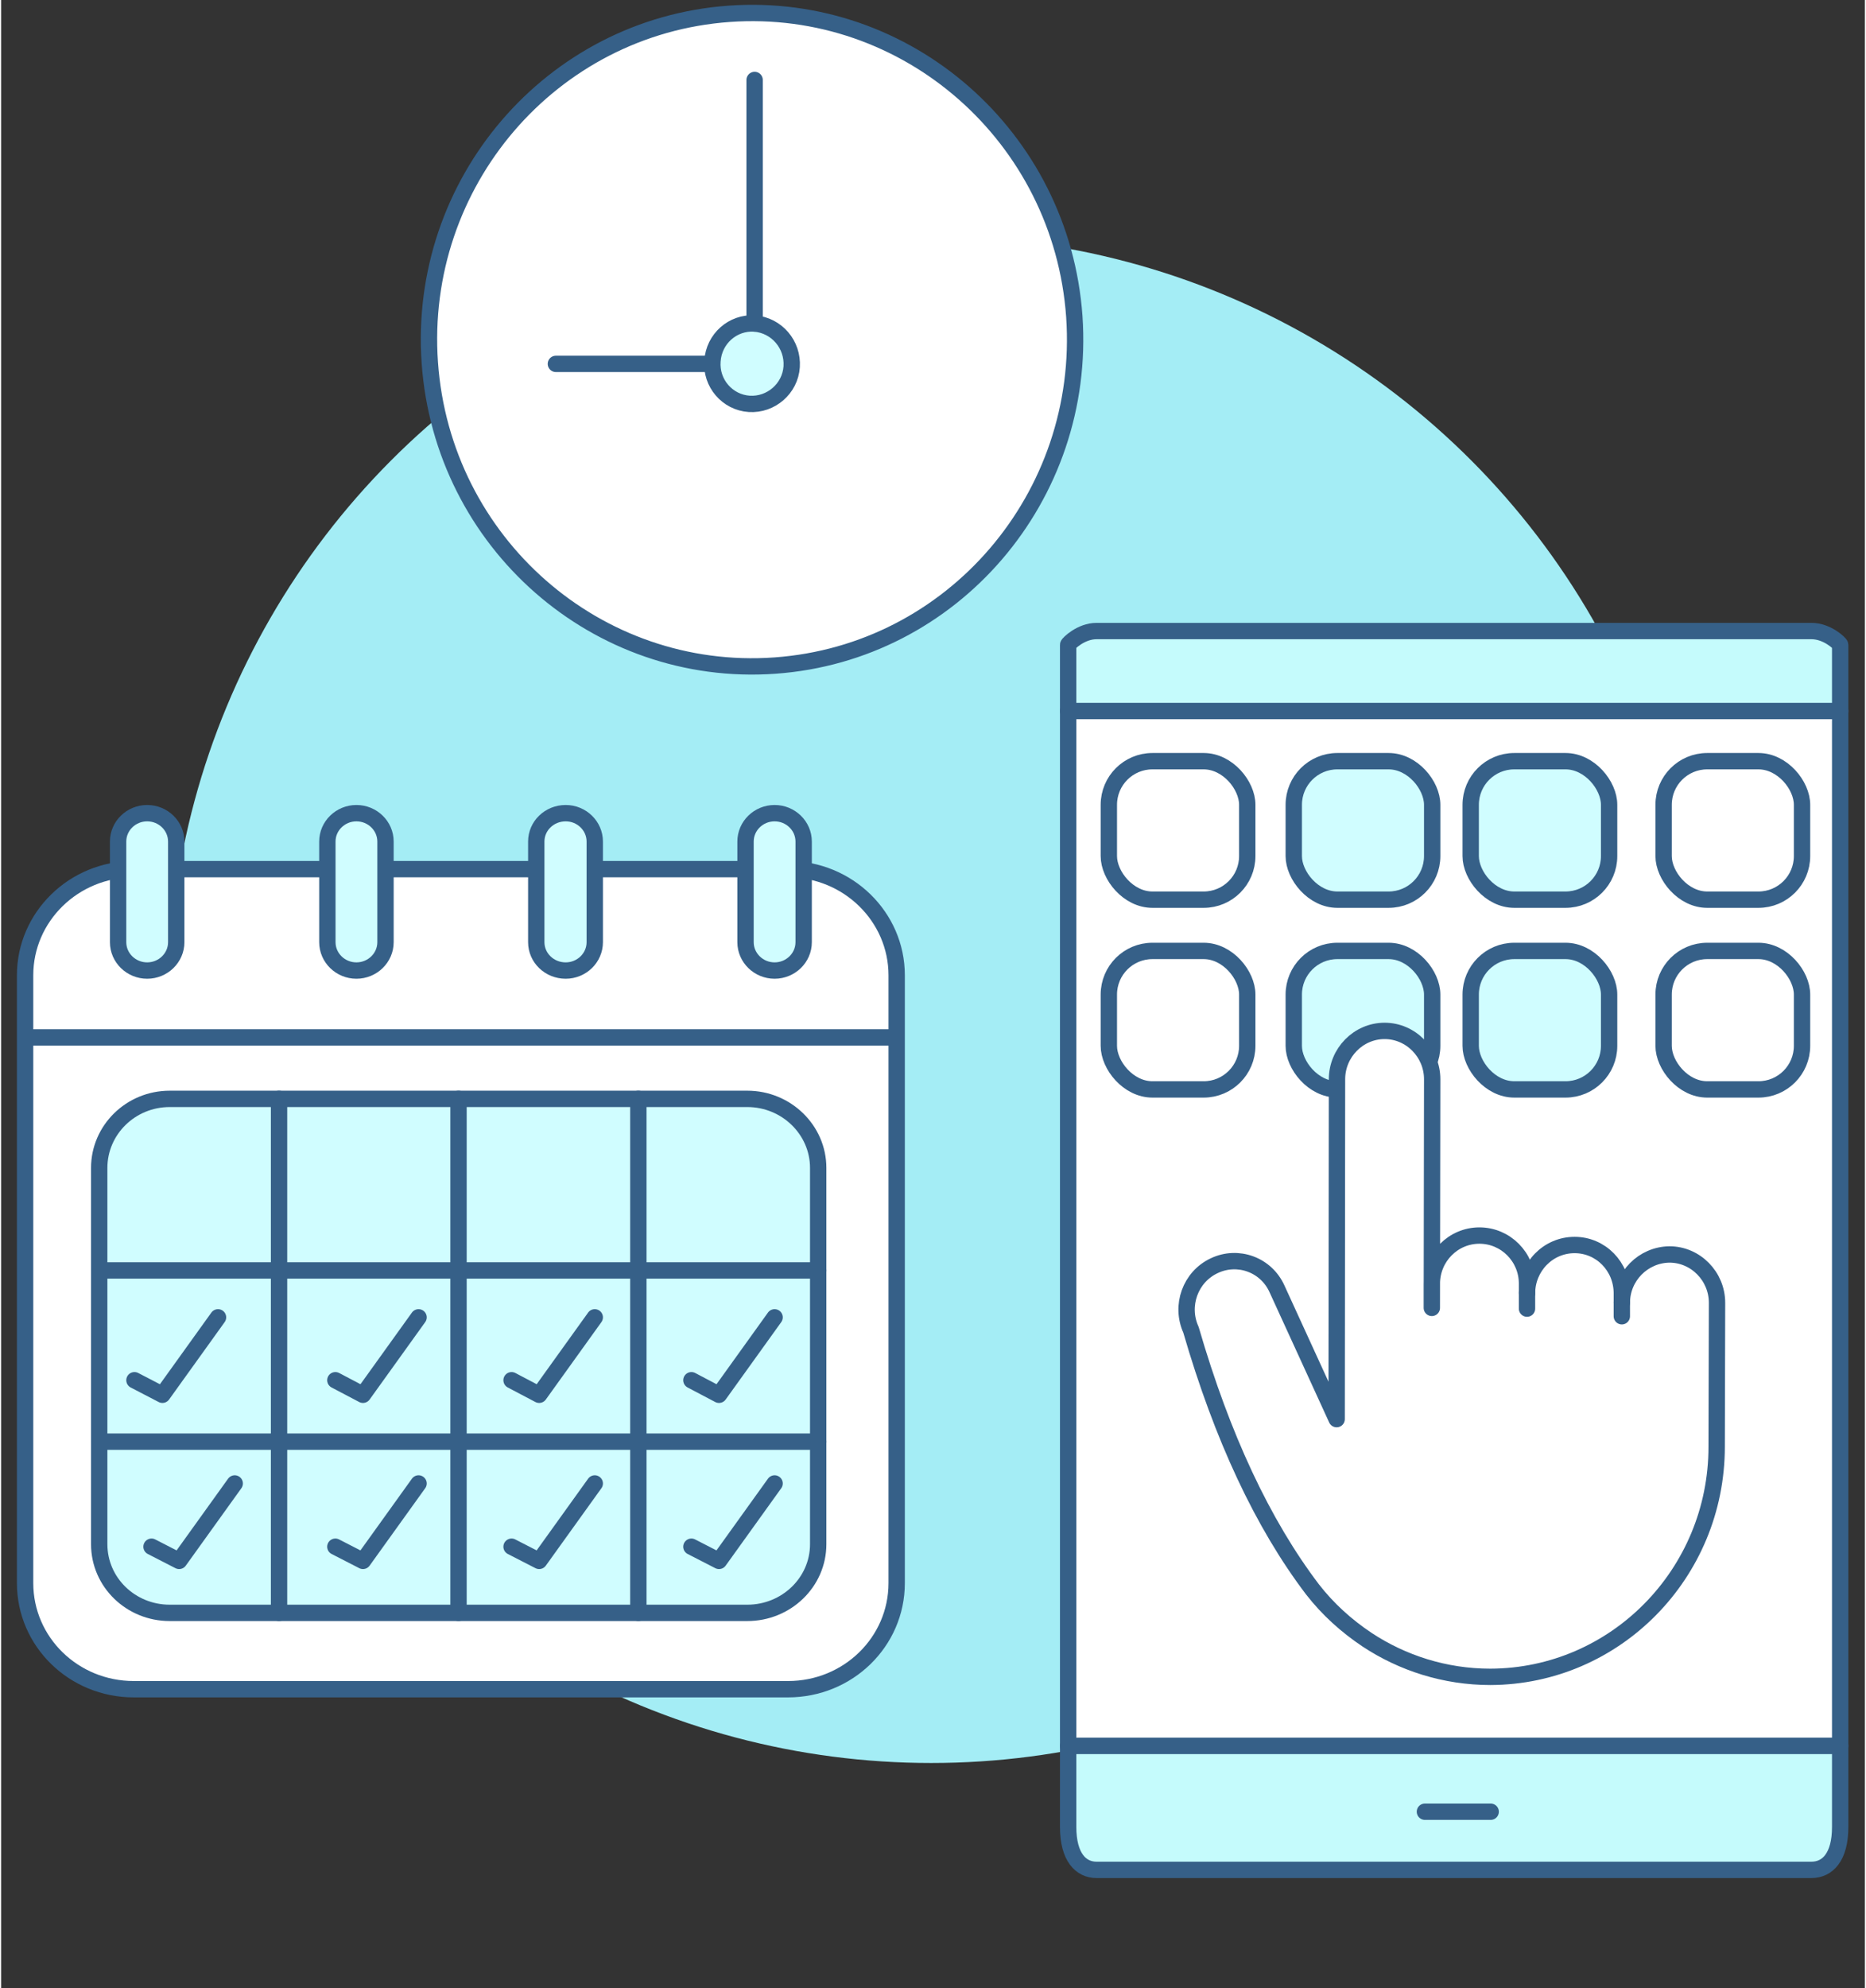 <svg version="1.2" xmlns="http://www.w3.org/2000/svg" viewBox="0 0 513 547" width="200" height="213">
	<rect x="0" y="0" width="513" height="547" fill="#333333" stroke="none"/>
	<title>year3-svg</title>
	<style>
		.s0 { fill: #a4edf5 } 
		.s1 { fill: none;stroke: #366088;stroke-linecap: round;stroke-linejoin: round;stroke-width: 4.5 } 
		.s2 { fill: none;stroke: #366088;stroke-linecap: round;stroke-linejoin: round;stroke-width: 4.5;stroke-dasharray: 27,27 } 
		.s3 { fill: none;stroke: #366088;stroke-linecap: round;stroke-linejoin: round;stroke-width: 4.5;stroke-dasharray: 34,34 } 
		.s4 { fill: #ffffff;stroke: #366088;stroke-linecap: round;stroke-linejoin: round;stroke-width: 4.5 } 
		.s5 { fill: #d0fdff;stroke: #366088;stroke-linecap: round;stroke-linejoin: round;stroke-width: 4.5 } 
		.s6 { fill: #c5fbfc;stroke: #366088;stroke-linecap: round;stroke-linejoin: round;stroke-width: 4.5 } 
	</style>
	<g id="&lt;Group&gt;">
		<g id="&lt;Group&gt;">
			<g id="&lt;Group&gt;">
				<g id="&lt;Group&gt;">
					<g id="&lt;Group&gt;">
						<g id="&lt;Group&gt;">
							<g id="&lt;Group&gt;">
								<g id="&lt;Group&gt;">
									<g id="&lt;Group&gt;">
										<g id="&lt;Group&gt;">
											<g id="&lt;Group&gt;">
												<circle id="&lt;Path&gt;" class="s0" cx="256" cy="275" r="210"/>
											</g>
										</g>
									</g>
								</g>
							</g>
						</g>
					</g>
				</g>
			</g>
		</g>
		
		<g id="&lt;Group&gt;">
			<g id="&lt;Group&gt;">
				<path id="&lt;Path&gt;" class="s4" d="m216.6 464.7h-180.1c-16.5 0-29.9-13-29.9-29.2v-167.2c0-16.1 13.4-29.2 29.9-29.2h180.1c16.5 0 29.9 13.1 29.9 29.2v167.2c0 16.2-13.4 29.2-29.9 29.2z"/>
				<g id="&lt;Group&gt;">
					<path id="&lt;Path&gt;" class="s5" d="m40.2 267c-4.4 0-8-3.5-8-7.8v-27.7c0-4.3 3.6-7.8 8-7.8 4.4 0 8 3.5 8 7.8v27.7c0 4.3-3.6 7.8-8 7.8z"/>
					<path id="&lt;Path&gt;" class="s5" d="m97.8 267c-4.4 0-8-3.5-8-7.8v-27.7c0-4.3 3.6-7.8 8-7.8 4.4 0 8 3.5 8 7.8v27.7c0 4.3-3.6 7.8-8 7.8z"/>
					<path id="&lt;Path&gt;" class="s5" d="m155.4 267c-4.5 0-8.1-3.5-8.1-7.8v-27.7c0-4.3 3.6-7.8 8.1-7.8 4.4 0 8 3.5 8 7.8v27.7c0 4.3-3.6 7.8-8 7.8z"/>
					<path id="&lt;Path&gt;" class="s5" d="m212.9 267c-4.4 0-8-3.5-8-7.8v-27.7c0-4.3 3.6-7.8 8-7.8 4.4 0 8 3.5 8 7.8v27.7c0 4.3-3.6 7.8-8 7.8z"/>
				</g>
				<path id="&lt;Path&gt;" class="s4" d="m7.4 285.4h238.1"/>
			</g>
			<g id="&lt;Group&gt;">
				<path id="&lt;Path&gt;" class="s5" d="m205.4 443.7h-159c-10.7 0-19.4-8.4-19.4-18.9v-103.5c0-10.5 8.7-19 19.4-19h159c10.7 0 19.5 8.5 19.5 19v103.5c0 10.5-8.8 18.9-19.5 18.9z"/>
				<path id="&lt;Path&gt;" class="s4" d="m27 396.6h197.9"/>
				<path id="&lt;Path&gt;" class="s4" d="m27 349.5h197.9"/>
				<path id="&lt;Path&gt;" class="s4" d="m175.4 302.3v141.4"/>
				<path id="&lt;Path&gt;" class="s4" d="m125.9 302.3v141.4"/>
				<path id="&lt;Path&gt;" class="s4" d="m76.5 302.3v141.4"/>
			</g>
			<path id="&lt;Path&gt;" class="s1" d="m59.7 362.4l-15.3 21.3-7.7-4"/>
			<path id="&lt;Path&gt;" class="s1" d="m114.9 362.4l-15.3 21.3-7.6-4"/>
			<path id="&lt;Path&gt;" class="s1" d="m163.4 362.4l-15.3 21.3-7.6-4"/>
			<path id="&lt;Path&gt;" class="s1" d="m212.9 362.4l-15.3 21.3-7.6-4"/>
			<path id="&lt;Path&gt;" class="s1" d="m114.9 408.1l-15.3 21.3-7.6-3.9"/>
			<path id="&lt;Path&gt;" class="s1" d="m64.3 408.1l-15.3 21.3-7.6-3.9"/>
			<path id="&lt;Path&gt;" class="s1" d="m163.4 408.1l-15.3 21.3-7.6-3.9"/>
			<path id="&lt;Path&gt;" class="s1" d="m212.9 408.1l-15.3 21.3-7.6-3.9"/>
		</g>
		<g id="&lt;Group&gt;">
			<g id="&lt;Group&gt;">
				<path id="&lt;Path&gt;" class="s4" d="m295.4 87.1c3.4 49.5-33.4 92.5-82.4 96-49 3.5-91.5-33.8-95-83.3-3.5-49.5 33.4-92.5 82.4-96 49-3.5 91.5 33.8 95 83.3z"/>
				<path id="&lt;Path&gt;" class="s5" d="m207.4 89c6.1 0.5 10.6 5.8 10.2 11.9-0.4 6-5.7 10.6-11.7 10.2-6-0.4-10.6-5.7-10.1-11.8 0.4-6.1 5.6-10.7 11.6-10.3z"/>
				<path id="&lt;Path&gt;" class="s4" d="m207.4 89v-67"/>
				<path id="&lt;Path&gt;" class="s4" d="m195.7 100.1h-43"/>
			</g>
		</g>
		<g id="&lt;Group&gt;">
			<g id="&lt;Group&gt;">
				<g id="&lt;Group&gt;">
					<path id="&lt;Path&gt;" class="s4" d="m506.2 195.6v284.7h-212.5v-284.7z"/>
					<path id="&lt;Path&gt;" class="s6" d="m293.7 480.3h212.5v22.3c0 8.3-3.5 11.8-7.9 11.8h-196.8c-4.3 0-7.8-3.5-7.8-11.8z"/>
					<path id="&lt;Path&gt;" class="s6" d="m506.2 195.6h-212.5v-18.2c0-0.3 3.5-3.8 7.8-3.8h196.8c4.4 0 7.9 3.5 7.9 3.8z"/>
				</g>
				<path id="&lt;Path&gt;" class="s4" d="m410 498.4h-18.1"/>
				<rect id="&lt;Path&gt;" class="s4" x="304.9" y="209.4" width="38.1" height="38.1" rx="12"></rect>
				<rect id="&lt;Path&gt;" class="s5" x="355.8" y="209.4" width="38.1" height="38.1" rx="12"></rect>
				<rect id="&lt;Path&gt;" class="s5" x="404.5" y="209.4" width="38.1" height="38.1" rx="12"></rect>
				<rect id="&lt;Path&gt;" class="s4" x="457.6" y="209.4" width="38.1" height="38.1" rx="12"></rect>
				<rect id="&lt;Path&gt;" class="s4" x="304.9" y="261.6" width="38.1" height="38.1" rx="12"></rect>
				<rect id="&lt;Path&gt;" class="s5" x="355.8" y="261.6" width="38.1" height="38.1" rx="12"></rect>
				<rect id="&lt;Path&gt;" class="s5" x="404.5" y="261.6" width="38.1" height="38.1" rx="12"></rect>
				<rect id="&lt;Path&gt;" class="s4" x="457.6" y="261.6" width="38.1" height="38.1" rx="12"></rect>
				<g id="&lt;Group&gt;">
					<g id="&lt;Group&gt;">
						<g id="&lt;Group&gt;">
							<path id="&lt;Path&gt;" class="s4" d="m361 437.3q-20.6-27.1-33.5-71.5c-3-6.6-0.2-14.5 6.4-17.6 6.5-3.1 14.3-0.3 17.3 6.4l16.4 35.8 0.1-93.5c0-7.3 5.9-13.3 13.1-13.3 7.2 0 13.1 6 13.1 13.3l-0.1 62.9v-6.6c0-7.4 5.9-13.3 13.1-13.3 7.2 0 13.1 5.9 13.1 13.2v2.7c0-7.3 5.8-13.3 13.1-13.3 7.2 0 13 5.9 13 13.3v2.6c0-7.3 5.9-13.2 13.1-13.3 7.2 0 13.1 6 13.1 13.3l-0.1 39.6c0 34.9-27.9 63.2-62.3 63.3-12.5 0-24.2-3.8-33.9-10.2-5.7-3.8-10.8-8.4-15-13.8z"/>
						</g>
						<path id="&lt;Path&gt;" class="s4" d="m420 355.5v4.5"/>
						<path id="&lt;Path&gt;" class="s4" d="m446.1 358.2v3.9"/>
					</g>
				</g>
			</g>
		</g>
	</g>
</svg>